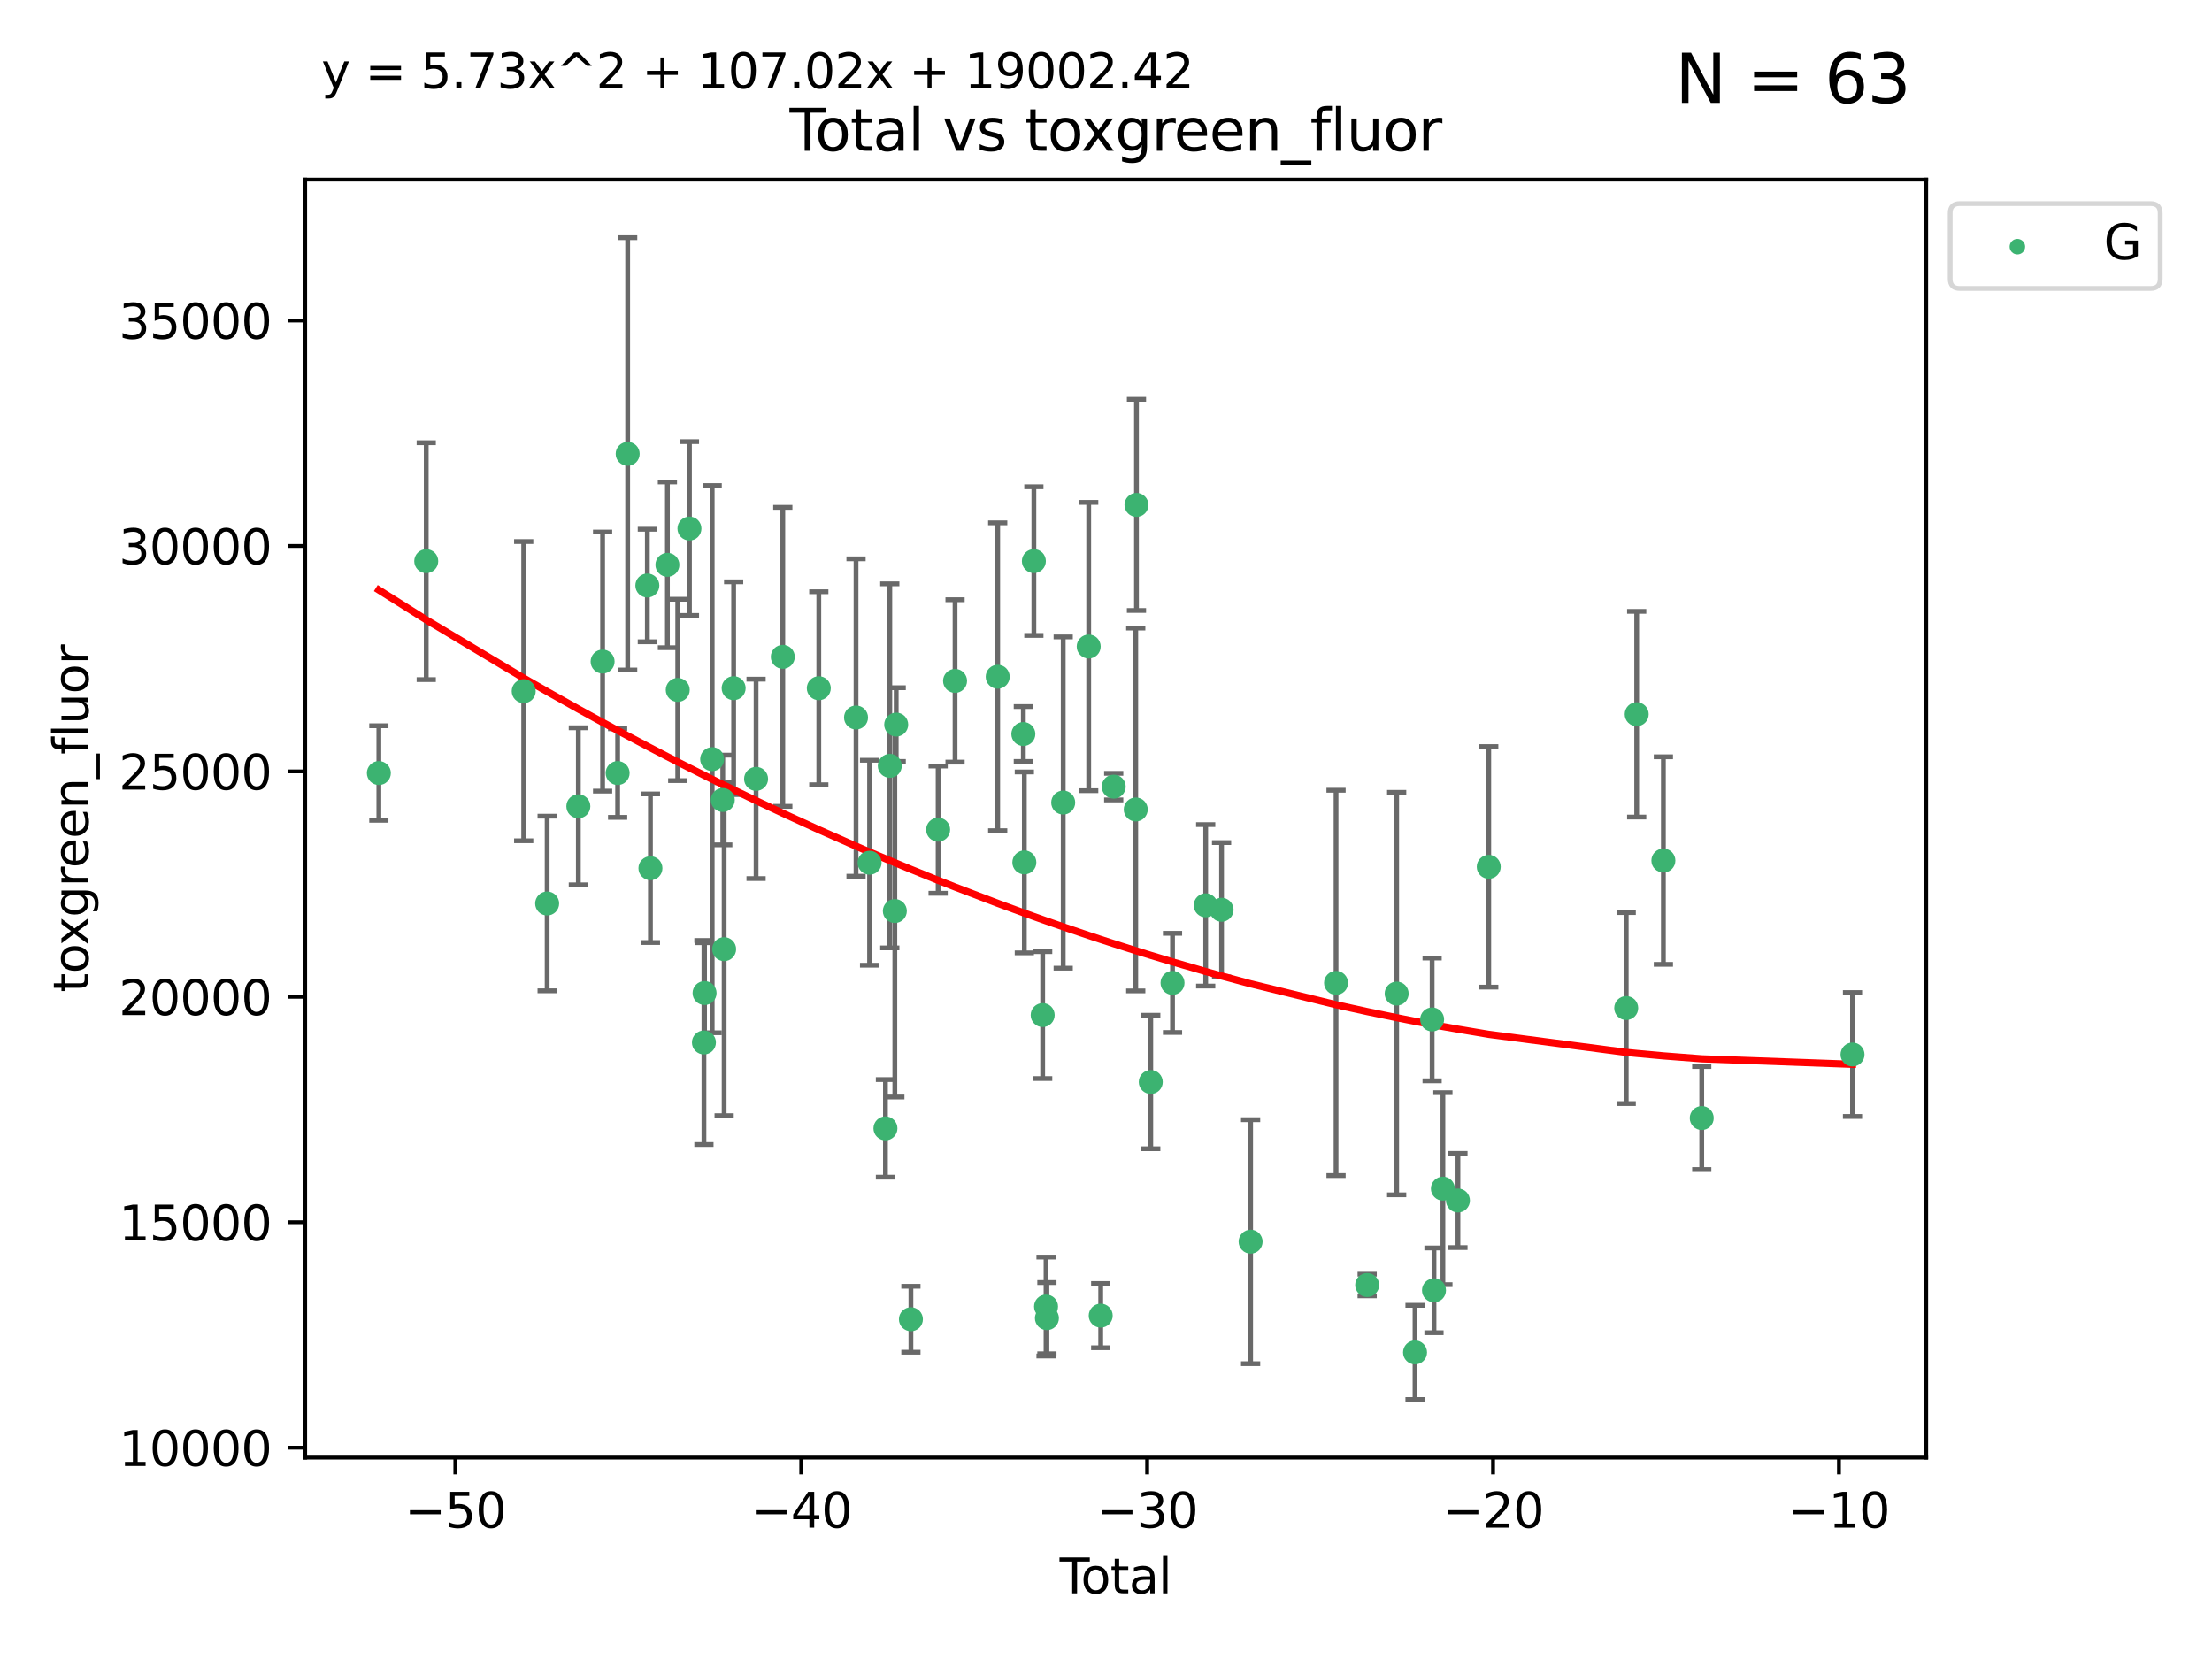 <?xml version="1.0" encoding="utf-8" standalone="no"?>
<!DOCTYPE svg PUBLIC "-//W3C//DTD SVG 1.1//EN"
  "http://www.w3.org/Graphics/SVG/1.1/DTD/svg11.dtd">
<svg xmlns:xlink="http://www.w3.org/1999/xlink" width="460.8pt" height="345.6pt" viewBox="0 0 460.8 345.6" xmlns="http://www.w3.org/2000/svg" version="1.1">
 <defs>
  <style type="text/css">*{stroke-linejoin: round; stroke-linecap: butt}</style>
 </defs>
 <g id="figure_1">
  <g id="patch_1">
   <path d="M 0 345.6 
L 460.8 345.6 
L 460.8 0 
L 0 0 
z
" style="fill: #ffffff"/>
  </g>
  <g id="axes_1">
   <g id="patch_2">
    <path d="M 63.571 303.64 
L 401.26 303.64 
L 401.26 37.411 
L 63.571 37.411 
z
" style="fill: #ffffff"/>
   </g>
   <g id="PathCollection_1">
    <defs>
     <path id="m36ecdb37b5" d="M 0 1.118 
C 0.297 1.118 0.581 1 0.791 0.791 
C 1 0.581 1.118 0.297 1.118 0 
C 1.118 -0.297 1 -0.581 0.791 -0.791 
C 0.581 -1 0.297 -1.118 0 -1.118 
C -0.297 -1.118 -0.581 -1 -0.791 -0.791 
C -1 -0.581 -1.118 -0.297 -1.118 0 
C -1.118 0.297 -1 0.581 -0.791 0.791 
C -0.581 1 -0.297 1.118 0 1.118 
z
" style="stroke: #3cb371"/>
    </defs>
    <g clip-path="url(#p05275acd54)">
     <use xlink:href="#m36ecdb37b5" x="78.921" y="161.039" style="fill: #3cb371; stroke: #3cb371"/>
     <use xlink:href="#m36ecdb37b5" x="88.792" y="116.899" style="fill: #3cb371; stroke: #3cb371"/>
     <use xlink:href="#m36ecdb37b5" x="109.096" y="143.982" style="fill: #3cb371; stroke: #3cb371"/>
     <use xlink:href="#m36ecdb37b5" x="113.98" y="188.213" style="fill: #3cb371; stroke: #3cb371"/>
     <use xlink:href="#m36ecdb37b5" x="120.479" y="167.968" style="fill: #3cb371; stroke: #3cb371"/>
     <use xlink:href="#m36ecdb37b5" x="125.533" y="137.816" style="fill: #3cb371; stroke: #3cb371"/>
     <use xlink:href="#m36ecdb37b5" x="128.664" y="161.041" style="fill: #3cb371; stroke: #3cb371"/>
     <use xlink:href="#m36ecdb37b5" x="130.755" y="94.542" style="fill: #3cb371; stroke: #3cb371"/>
     <use xlink:href="#m36ecdb37b5" x="134.852" y="121.972" style="fill: #3cb371; stroke: #3cb371"/>
     <use xlink:href="#m36ecdb37b5" x="135.497" y="180.864" style="fill: #3cb371; stroke: #3cb371"/>
     <use xlink:href="#m36ecdb37b5" x="139.033" y="117.664" style="fill: #3cb371; stroke: #3cb371"/>
     <use xlink:href="#m36ecdb37b5" x="141.185" y="143.724" style="fill: #3cb371; stroke: #3cb371"/>
     <use xlink:href="#m36ecdb37b5" x="143.623" y="110.105" style="fill: #3cb371; stroke: #3cb371"/>
     <use xlink:href="#m36ecdb37b5" x="146.642" y="217.164" style="fill: #3cb371; stroke: #3cb371"/>
     <use xlink:href="#m36ecdb37b5" x="146.775" y="206.869" style="fill: #3cb371; stroke: #3cb371"/>
     <use xlink:href="#m36ecdb37b5" x="148.358" y="158.144" style="fill: #3cb371; stroke: #3cb371"/>
     <use xlink:href="#m36ecdb37b5" x="150.568" y="166.652" style="fill: #3cb371; stroke: #3cb371"/>
     <use xlink:href="#m36ecdb37b5" x="150.85" y="197.724" style="fill: #3cb371; stroke: #3cb371"/>
     <use xlink:href="#m36ecdb37b5" x="152.831" y="143.36" style="fill: #3cb371; stroke: #3cb371"/>
     <use xlink:href="#m36ecdb37b5" x="157.504" y="162.255" style="fill: #3cb371; stroke: #3cb371"/>
     <use xlink:href="#m36ecdb37b5" x="163.072" y="136.833" style="fill: #3cb371; stroke: #3cb371"/>
     <use xlink:href="#m36ecdb37b5" x="170.572" y="143.369" style="fill: #3cb371; stroke: #3cb371"/>
     <use xlink:href="#m36ecdb37b5" x="178.327" y="149.472" style="fill: #3cb371; stroke: #3cb371"/>
     <use xlink:href="#m36ecdb37b5" x="181.15" y="179.722" style="fill: #3cb371; stroke: #3cb371"/>
     <use xlink:href="#m36ecdb37b5" x="184.453" y="235.06" style="fill: #3cb371; stroke: #3cb371"/>
     <use xlink:href="#m36ecdb37b5" x="185.362" y="159.539" style="fill: #3cb371; stroke: #3cb371"/>
     <use xlink:href="#m36ecdb37b5" x="186.412" y="189.78" style="fill: #3cb371; stroke: #3cb371"/>
     <use xlink:href="#m36ecdb37b5" x="186.695" y="150.945" style="fill: #3cb371; stroke: #3cb371"/>
     <use xlink:href="#m36ecdb37b5" x="189.76" y="274.823" style="fill: #3cb371; stroke: #3cb371"/>
     <use xlink:href="#m36ecdb37b5" x="195.43" y="172.835" style="fill: #3cb371; stroke: #3cb371"/>
     <use xlink:href="#m36ecdb37b5" x="198.955" y="141.845" style="fill: #3cb371; stroke: #3cb371"/>
     <use xlink:href="#m36ecdb37b5" x="207.84" y="140.981" style="fill: #3cb371; stroke: #3cb371"/>
     <use xlink:href="#m36ecdb37b5" x="213.179" y="152.91" style="fill: #3cb371; stroke: #3cb371"/>
     <use xlink:href="#m36ecdb37b5" x="213.387" y="179.653" style="fill: #3cb371; stroke: #3cb371"/>
     <use xlink:href="#m36ecdb37b5" x="215.374" y="116.889" style="fill: #3cb371; stroke: #3cb371"/>
     <use xlink:href="#m36ecdb37b5" x="217.208" y="211.457" style="fill: #3cb371; stroke: #3cb371"/>
     <use xlink:href="#m36ecdb37b5" x="217.909" y="272.174" style="fill: #3cb371; stroke: #3cb371"/>
     <use xlink:href="#m36ecdb37b5" x="218.09" y="274.596" style="fill: #3cb371; stroke: #3cb371"/>
     <use xlink:href="#m36ecdb37b5" x="221.485" y="167.187" style="fill: #3cb371; stroke: #3cb371"/>
     <use xlink:href="#m36ecdb37b5" x="226.798" y="134.684" style="fill: #3cb371; stroke: #3cb371"/>
     <use xlink:href="#m36ecdb37b5" x="229.297" y="274.072" style="fill: #3cb371; stroke: #3cb371"/>
     <use xlink:href="#m36ecdb37b5" x="232.007" y="163.87" style="fill: #3cb371; stroke: #3cb371"/>
     <use xlink:href="#m36ecdb37b5" x="236.597" y="168.626" style="fill: #3cb371; stroke: #3cb371"/>
     <use xlink:href="#m36ecdb37b5" x="236.748" y="105.18" style="fill: #3cb371; stroke: #3cb371"/>
     <use xlink:href="#m36ecdb37b5" x="239.724" y="225.4" style="fill: #3cb371; stroke: #3cb371"/>
     <use xlink:href="#m36ecdb37b5" x="244.258" y="204.751" style="fill: #3cb371; stroke: #3cb371"/>
     <use xlink:href="#m36ecdb37b5" x="251.167" y="188.597" style="fill: #3cb371; stroke: #3cb371"/>
     <use xlink:href="#m36ecdb37b5" x="254.476" y="189.52" style="fill: #3cb371; stroke: #3cb371"/>
     <use xlink:href="#m36ecdb37b5" x="260.526" y="258.664" style="fill: #3cb371; stroke: #3cb371"/>
     <use xlink:href="#m36ecdb37b5" x="278.321" y="204.756" style="fill: #3cb371; stroke: #3cb371"/>
     <use xlink:href="#m36ecdb37b5" x="284.806" y="267.696" style="fill: #3cb371; stroke: #3cb371"/>
     <use xlink:href="#m36ecdb37b5" x="290.95" y="206.981" style="fill: #3cb371; stroke: #3cb371"/>
     <use xlink:href="#m36ecdb37b5" x="294.777" y="281.73" style="fill: #3cb371; stroke: #3cb371"/>
     <use xlink:href="#m36ecdb37b5" x="298.336" y="212.367" style="fill: #3cb371; stroke: #3cb371"/>
     <use xlink:href="#m36ecdb37b5" x="298.726" y="268.801" style="fill: #3cb371; stroke: #3cb371"/>
     <use xlink:href="#m36ecdb37b5" x="300.582" y="247.614" style="fill: #3cb371; stroke: #3cb371"/>
     <use xlink:href="#m36ecdb37b5" x="303.715" y="250.087" style="fill: #3cb371; stroke: #3cb371"/>
     <use xlink:href="#m36ecdb37b5" x="310.132" y="180.576" style="fill: #3cb371; stroke: #3cb371"/>
     <use xlink:href="#m36ecdb37b5" x="338.77" y="209.993" style="fill: #3cb371; stroke: #3cb371"/>
     <use xlink:href="#m36ecdb37b5" x="340.952" y="148.784" style="fill: #3cb371; stroke: #3cb371"/>
     <use xlink:href="#m36ecdb37b5" x="346.513" y="179.271" style="fill: #3cb371; stroke: #3cb371"/>
     <use xlink:href="#m36ecdb37b5" x="354.504" y="232.906" style="fill: #3cb371; stroke: #3cb371"/>
     <use xlink:href="#m36ecdb37b5" x="385.911" y="219.674" style="fill: #3cb371; stroke: #3cb371"/>
    </g>
   </g>
   <g id="matplotlib.axis_1">
    <g id="xtick_1">
     <g id="line2d_1">
      <defs>
       <path id="m7602fdb967" d="M 0 0 
L 0 3.5 
" style="stroke: #000000; stroke-width: 0.8"/>
      </defs>
      <g>
       <use xlink:href="#m7602fdb967" x="94.856" y="303.64" style="stroke: #000000; stroke-width: 0.8"/>
      </g>
     </g>
     <g id="text_1">
      <!-- −50 -->
      <g transform="translate(84.304 318.238)scale(0.1 -0.1)">
       <defs>
        <path id="DejaVuSans-2212" d="M 678 2272 
L 4684 2272 
L 4684 1741 
L 678 1741 
L 678 2272 
z
" transform="scale(0.016)"/>
        <path id="DejaVuSans-35" d="M 691 4666 
L 3169 4666 
L 3169 4134 
L 1269 4134 
L 1269 2991 
Q 1406 3038 1543 3061 
Q 1681 3084 1819 3084 
Q 2600 3084 3056 2656 
Q 3513 2228 3513 1497 
Q 3513 744 3044 326 
Q 2575 -91 1722 -91 
Q 1428 -91 1123 -41 
Q 819 9 494 109 
L 494 744 
Q 775 591 1075 516 
Q 1375 441 1709 441 
Q 2250 441 2565 725 
Q 2881 1009 2881 1497 
Q 2881 1984 2565 2268 
Q 2250 2553 1709 2553 
Q 1456 2553 1204 2497 
Q 953 2441 691 2322 
L 691 4666 
z
" transform="scale(0.016)"/>
        <path id="DejaVuSans-30" d="M 2034 4250 
Q 1547 4250 1301 3770 
Q 1056 3291 1056 2328 
Q 1056 1369 1301 889 
Q 1547 409 2034 409 
Q 2525 409 2770 889 
Q 3016 1369 3016 2328 
Q 3016 3291 2770 3770 
Q 2525 4250 2034 4250 
z
M 2034 4750 
Q 2819 4750 3233 4129 
Q 3647 3509 3647 2328 
Q 3647 1150 3233 529 
Q 2819 -91 2034 -91 
Q 1250 -91 836 529 
Q 422 1150 422 2328 
Q 422 3509 836 4129 
Q 1250 4750 2034 4750 
z
" transform="scale(0.016)"/>
       </defs>
       <use xlink:href="#DejaVuSans-2212"/>
       <use xlink:href="#DejaVuSans-35" x="83.789"/>
       <use xlink:href="#DejaVuSans-30" x="147.412"/>
      </g>
     </g>
    </g>
    <g id="xtick_2">
     <g id="line2d_2">
      <g>
       <use xlink:href="#m7602fdb967" x="166.914" y="303.64" style="stroke: #000000; stroke-width: 0.8"/>
      </g>
     </g>
     <g id="text_2">
      <!-- −40 -->
      <g transform="translate(156.361 318.238)scale(0.1 -0.1)">
       <defs>
        <path id="DejaVuSans-34" d="M 2419 4116 
L 825 1625 
L 2419 1625 
L 2419 4116 
z
M 2253 4666 
L 3047 4666 
L 3047 1625 
L 3713 1625 
L 3713 1100 
L 3047 1100 
L 3047 0 
L 2419 0 
L 2419 1100 
L 313 1100 
L 313 1709 
L 2253 4666 
z
" transform="scale(0.016)"/>
       </defs>
       <use xlink:href="#DejaVuSans-2212"/>
       <use xlink:href="#DejaVuSans-34" x="83.789"/>
       <use xlink:href="#DejaVuSans-30" x="147.412"/>
      </g>
     </g>
    </g>
    <g id="xtick_3">
     <g id="line2d_3">
      <g>
       <use xlink:href="#m7602fdb967" x="238.971" y="303.64" style="stroke: #000000; stroke-width: 0.8"/>
      </g>
     </g>
     <g id="text_3">
      <!-- −30 -->
      <g transform="translate(228.419 318.238)scale(0.1 -0.1)">
       <defs>
        <path id="DejaVuSans-33" d="M 2597 2516 
Q 3050 2419 3304 2112 
Q 3559 1806 3559 1356 
Q 3559 666 3084 287 
Q 2609 -91 1734 -91 
Q 1441 -91 1130 -33 
Q 819 25 488 141 
L 488 750 
Q 750 597 1062 519 
Q 1375 441 1716 441 
Q 2309 441 2620 675 
Q 2931 909 2931 1356 
Q 2931 1769 2642 2001 
Q 2353 2234 1838 2234 
L 1294 2234 
L 1294 2753 
L 1863 2753 
Q 2328 2753 2575 2939 
Q 2822 3125 2822 3475 
Q 2822 3834 2567 4026 
Q 2313 4219 1838 4219 
Q 1578 4219 1281 4162 
Q 984 4106 628 3988 
L 628 4550 
Q 988 4650 1302 4700 
Q 1616 4750 1894 4750 
Q 2613 4750 3031 4423 
Q 3450 4097 3450 3541 
Q 3450 3153 3228 2886 
Q 3006 2619 2597 2516 
z
" transform="scale(0.016)"/>
       </defs>
       <use xlink:href="#DejaVuSans-2212"/>
       <use xlink:href="#DejaVuSans-33" x="83.789"/>
       <use xlink:href="#DejaVuSans-30" x="147.412"/>
      </g>
     </g>
    </g>
    <g id="xtick_4">
     <g id="line2d_4">
      <g>
       <use xlink:href="#m7602fdb967" x="311.029" y="303.64" style="stroke: #000000; stroke-width: 0.8"/>
      </g>
     </g>
     <g id="text_4">
      <!-- −20 -->
      <g transform="translate(300.476 318.238)scale(0.1 -0.1)">
       <defs>
        <path id="DejaVuSans-32" d="M 1228 531 
L 3431 531 
L 3431 0 
L 469 0 
L 469 531 
Q 828 903 1448 1529 
Q 2069 2156 2228 2338 
Q 2531 2678 2651 2914 
Q 2772 3150 2772 3378 
Q 2772 3750 2511 3984 
Q 2250 4219 1831 4219 
Q 1534 4219 1204 4116 
Q 875 4013 500 3803 
L 500 4441 
Q 881 4594 1212 4672 
Q 1544 4750 1819 4750 
Q 2544 4750 2975 4387 
Q 3406 4025 3406 3419 
Q 3406 3131 3298 2873 
Q 3191 2616 2906 2266 
Q 2828 2175 2409 1742 
Q 1991 1309 1228 531 
z
" transform="scale(0.016)"/>
       </defs>
       <use xlink:href="#DejaVuSans-2212"/>
       <use xlink:href="#DejaVuSans-32" x="83.789"/>
       <use xlink:href="#DejaVuSans-30" x="147.412"/>
      </g>
     </g>
    </g>
    <g id="xtick_5">
     <g id="line2d_5">
      <g>
       <use xlink:href="#m7602fdb967" x="383.086" y="303.64" style="stroke: #000000; stroke-width: 0.8"/>
      </g>
     </g>
     <g id="text_5">
      <!-- −10 -->
      <g transform="translate(372.534 318.238)scale(0.1 -0.1)">
       <defs>
        <path id="DejaVuSans-31" d="M 794 531 
L 1825 531 
L 1825 4091 
L 703 3866 
L 703 4441 
L 1819 4666 
L 2450 4666 
L 2450 531 
L 3481 531 
L 3481 0 
L 794 0 
L 794 531 
z
" transform="scale(0.016)"/>
       </defs>
       <use xlink:href="#DejaVuSans-2212"/>
       <use xlink:href="#DejaVuSans-31" x="83.789"/>
       <use xlink:href="#DejaVuSans-30" x="147.412"/>
      </g>
     </g>
    </g>
    <g id="text_6">
     <!-- Total -->
     <g transform="translate(220.739 331.917)scale(0.1 -0.1)">
      <defs>
       <path id="DejaVuSans-54" d="M -19 4666 
L 3928 4666 
L 3928 4134 
L 2272 4134 
L 2272 0 
L 1638 0 
L 1638 4134 
L -19 4134 
L -19 4666 
z
" transform="scale(0.016)"/>
       <path id="DejaVuSans-6f" d="M 1959 3097 
Q 1497 3097 1228 2736 
Q 959 2375 959 1747 
Q 959 1119 1226 758 
Q 1494 397 1959 397 
Q 2419 397 2687 759 
Q 2956 1122 2956 1747 
Q 2956 2369 2687 2733 
Q 2419 3097 1959 3097 
z
M 1959 3584 
Q 2709 3584 3137 3096 
Q 3566 2609 3566 1747 
Q 3566 888 3137 398 
Q 2709 -91 1959 -91 
Q 1206 -91 779 398 
Q 353 888 353 1747 
Q 353 2609 779 3096 
Q 1206 3584 1959 3584 
z
" transform="scale(0.016)"/>
       <path id="DejaVuSans-74" d="M 1172 4494 
L 1172 3500 
L 2356 3500 
L 2356 3053 
L 1172 3053 
L 1172 1153 
Q 1172 725 1289 603 
Q 1406 481 1766 481 
L 2356 481 
L 2356 0 
L 1766 0 
Q 1100 0 847 248 
Q 594 497 594 1153 
L 594 3053 
L 172 3053 
L 172 3500 
L 594 3500 
L 594 4494 
L 1172 4494 
z
" transform="scale(0.016)"/>
       <path id="DejaVuSans-61" d="M 2194 1759 
Q 1497 1759 1228 1600 
Q 959 1441 959 1056 
Q 959 750 1161 570 
Q 1363 391 1709 391 
Q 2188 391 2477 730 
Q 2766 1069 2766 1631 
L 2766 1759 
L 2194 1759 
z
M 3341 1997 
L 3341 0 
L 2766 0 
L 2766 531 
Q 2569 213 2275 61 
Q 1981 -91 1556 -91 
Q 1019 -91 701 211 
Q 384 513 384 1019 
Q 384 1609 779 1909 
Q 1175 2209 1959 2209 
L 2766 2209 
L 2766 2266 
Q 2766 2663 2505 2880 
Q 2244 3097 1772 3097 
Q 1472 3097 1187 3025 
Q 903 2953 641 2809 
L 641 3341 
Q 956 3463 1253 3523 
Q 1550 3584 1831 3584 
Q 2591 3584 2966 3190 
Q 3341 2797 3341 1997 
z
" transform="scale(0.016)"/>
       <path id="DejaVuSans-6c" d="M 603 4863 
L 1178 4863 
L 1178 0 
L 603 0 
L 603 4863 
z
" transform="scale(0.016)"/>
      </defs>
      <use xlink:href="#DejaVuSans-54"/>
      <use xlink:href="#DejaVuSans-6f" x="44.084"/>
      <use xlink:href="#DejaVuSans-74" x="105.266"/>
      <use xlink:href="#DejaVuSans-61" x="144.475"/>
      <use xlink:href="#DejaVuSans-6c" x="205.754"/>
     </g>
    </g>
   </g>
   <g id="matplotlib.axis_2">
    <g id="ytick_1">
     <g id="line2d_6">
      <defs>
       <path id="m10d3dc89ac" d="M 0 0 
L -3.5 0 
" style="stroke: #000000; stroke-width: 0.8"/>
      </defs>
      <g>
       <use xlink:href="#m10d3dc89ac" x="63.571" y="301.578" style="stroke: #000000; stroke-width: 0.8"/>
      </g>
     </g>
     <g id="text_7">
      <!-- 10000 -->
      <g transform="translate(24.759 305.377)scale(0.1 -0.1)">
       <use xlink:href="#DejaVuSans-31"/>
       <use xlink:href="#DejaVuSans-30" x="63.623"/>
       <use xlink:href="#DejaVuSans-30" x="127.246"/>
       <use xlink:href="#DejaVuSans-30" x="190.869"/>
       <use xlink:href="#DejaVuSans-30" x="254.492"/>
      </g>
     </g>
    </g>
    <g id="ytick_2">
     <g id="line2d_7">
      <g>
       <use xlink:href="#m10d3dc89ac" x="63.571" y="254.616" style="stroke: #000000; stroke-width: 0.8"/>
      </g>
     </g>
     <g id="text_8">
      <!-- 15000 -->
      <g transform="translate(24.759 258.415)scale(0.1 -0.1)">
       <use xlink:href="#DejaVuSans-31"/>
       <use xlink:href="#DejaVuSans-35" x="63.623"/>
       <use xlink:href="#DejaVuSans-30" x="127.246"/>
       <use xlink:href="#DejaVuSans-30" x="190.869"/>
       <use xlink:href="#DejaVuSans-30" x="254.492"/>
      </g>
     </g>
    </g>
    <g id="ytick_3">
     <g id="line2d_8">
      <g>
       <use xlink:href="#m10d3dc89ac" x="63.571" y="207.654" style="stroke: #000000; stroke-width: 0.8"/>
      </g>
     </g>
     <g id="text_9">
      <!-- 20000 -->
      <g transform="translate(24.759 211.453)scale(0.1 -0.1)">
       <use xlink:href="#DejaVuSans-32"/>
       <use xlink:href="#DejaVuSans-30" x="63.623"/>
       <use xlink:href="#DejaVuSans-30" x="127.246"/>
       <use xlink:href="#DejaVuSans-30" x="190.869"/>
       <use xlink:href="#DejaVuSans-30" x="254.492"/>
      </g>
     </g>
    </g>
    <g id="ytick_4">
     <g id="line2d_9">
      <g>
       <use xlink:href="#m10d3dc89ac" x="63.571" y="160.692" style="stroke: #000000; stroke-width: 0.8"/>
      </g>
     </g>
     <g id="text_10">
      <!-- 25000 -->
      <g transform="translate(24.759 164.491)scale(0.1 -0.1)">
       <use xlink:href="#DejaVuSans-32"/>
       <use xlink:href="#DejaVuSans-35" x="63.623"/>
       <use xlink:href="#DejaVuSans-30" x="127.246"/>
       <use xlink:href="#DejaVuSans-30" x="190.869"/>
       <use xlink:href="#DejaVuSans-30" x="254.492"/>
      </g>
     </g>
    </g>
    <g id="ytick_5">
     <g id="line2d_10">
      <g>
       <use xlink:href="#m10d3dc89ac" x="63.571" y="113.729" style="stroke: #000000; stroke-width: 0.8"/>
      </g>
     </g>
     <g id="text_11">
      <!-- 30000 -->
      <g transform="translate(24.759 117.529)scale(0.1 -0.1)">
       <use xlink:href="#DejaVuSans-33"/>
       <use xlink:href="#DejaVuSans-30" x="63.623"/>
       <use xlink:href="#DejaVuSans-30" x="127.246"/>
       <use xlink:href="#DejaVuSans-30" x="190.869"/>
       <use xlink:href="#DejaVuSans-30" x="254.492"/>
      </g>
     </g>
    </g>
    <g id="ytick_6">
     <g id="line2d_11">
      <g>
       <use xlink:href="#m10d3dc89ac" x="63.571" y="66.767" style="stroke: #000000; stroke-width: 0.8"/>
      </g>
     </g>
     <g id="text_12">
      <!-- 35000 -->
      <g transform="translate(24.759 70.567)scale(0.1 -0.1)">
       <use xlink:href="#DejaVuSans-33"/>
       <use xlink:href="#DejaVuSans-35" x="63.623"/>
       <use xlink:href="#DejaVuSans-30" x="127.246"/>
       <use xlink:href="#DejaVuSans-30" x="190.869"/>
       <use xlink:href="#DejaVuSans-30" x="254.492"/>
      </g>
     </g>
    </g>
    <g id="text_13">
     <!-- toxgreen_fluor -->
     <g transform="translate(18.401 206.72)rotate(-90)scale(0.1 -0.1)">
      <defs>
       <path id="DejaVuSans-78" d="M 3513 3500 
L 2247 1797 
L 3578 0 
L 2900 0 
L 1881 1375 
L 863 0 
L 184 0 
L 1544 1831 
L 300 3500 
L 978 3500 
L 1906 2253 
L 2834 3500 
L 3513 3500 
z
" transform="scale(0.016)"/>
       <path id="DejaVuSans-67" d="M 2906 1791 
Q 2906 2416 2648 2759 
Q 2391 3103 1925 3103 
Q 1463 3103 1205 2759 
Q 947 2416 947 1791 
Q 947 1169 1205 825 
Q 1463 481 1925 481 
Q 2391 481 2648 825 
Q 2906 1169 2906 1791 
z
M 3481 434 
Q 3481 -459 3084 -895 
Q 2688 -1331 1869 -1331 
Q 1566 -1331 1297 -1286 
Q 1028 -1241 775 -1147 
L 775 -588 
Q 1028 -725 1275 -790 
Q 1522 -856 1778 -856 
Q 2344 -856 2625 -561 
Q 2906 -266 2906 331 
L 2906 616 
Q 2728 306 2450 153 
Q 2172 0 1784 0 
Q 1141 0 747 490 
Q 353 981 353 1791 
Q 353 2603 747 3093 
Q 1141 3584 1784 3584 
Q 2172 3584 2450 3431 
Q 2728 3278 2906 2969 
L 2906 3500 
L 3481 3500 
L 3481 434 
z
" transform="scale(0.016)"/>
       <path id="DejaVuSans-72" d="M 2631 2963 
Q 2534 3019 2420 3045 
Q 2306 3072 2169 3072 
Q 1681 3072 1420 2755 
Q 1159 2438 1159 1844 
L 1159 0 
L 581 0 
L 581 3500 
L 1159 3500 
L 1159 2956 
Q 1341 3275 1631 3429 
Q 1922 3584 2338 3584 
Q 2397 3584 2469 3576 
Q 2541 3569 2628 3553 
L 2631 2963 
z
" transform="scale(0.016)"/>
       <path id="DejaVuSans-65" d="M 3597 1894 
L 3597 1613 
L 953 1613 
Q 991 1019 1311 708 
Q 1631 397 2203 397 
Q 2534 397 2845 478 
Q 3156 559 3463 722 
L 3463 178 
Q 3153 47 2828 -22 
Q 2503 -91 2169 -91 
Q 1331 -91 842 396 
Q 353 884 353 1716 
Q 353 2575 817 3079 
Q 1281 3584 2069 3584 
Q 2775 3584 3186 3129 
Q 3597 2675 3597 1894 
z
M 3022 2063 
Q 3016 2534 2758 2815 
Q 2500 3097 2075 3097 
Q 1594 3097 1305 2825 
Q 1016 2553 972 2059 
L 3022 2063 
z
" transform="scale(0.016)"/>
       <path id="DejaVuSans-6e" d="M 3513 2113 
L 3513 0 
L 2938 0 
L 2938 2094 
Q 2938 2591 2744 2837 
Q 2550 3084 2163 3084 
Q 1697 3084 1428 2787 
Q 1159 2491 1159 1978 
L 1159 0 
L 581 0 
L 581 3500 
L 1159 3500 
L 1159 2956 
Q 1366 3272 1645 3428 
Q 1925 3584 2291 3584 
Q 2894 3584 3203 3211 
Q 3513 2838 3513 2113 
z
" transform="scale(0.016)"/>
       <path id="DejaVuSans-5f" d="M 3263 -1063 
L 3263 -1509 
L -63 -1509 
L -63 -1063 
L 3263 -1063 
z
" transform="scale(0.016)"/>
       <path id="DejaVuSans-66" d="M 2375 4863 
L 2375 4384 
L 1825 4384 
Q 1516 4384 1395 4259 
Q 1275 4134 1275 3809 
L 1275 3500 
L 2222 3500 
L 2222 3053 
L 1275 3053 
L 1275 0 
L 697 0 
L 697 3053 
L 147 3053 
L 147 3500 
L 697 3500 
L 697 3744 
Q 697 4328 969 4595 
Q 1241 4863 1831 4863 
L 2375 4863 
z
" transform="scale(0.016)"/>
       <path id="DejaVuSans-75" d="M 544 1381 
L 544 3500 
L 1119 3500 
L 1119 1403 
Q 1119 906 1312 657 
Q 1506 409 1894 409 
Q 2359 409 2629 706 
Q 2900 1003 2900 1516 
L 2900 3500 
L 3475 3500 
L 3475 0 
L 2900 0 
L 2900 538 
Q 2691 219 2414 64 
Q 2138 -91 1772 -91 
Q 1169 -91 856 284 
Q 544 659 544 1381 
z
M 1991 3584 
L 1991 3584 
z
" transform="scale(0.016)"/>
      </defs>
      <use xlink:href="#DejaVuSans-74"/>
      <use xlink:href="#DejaVuSans-6f" x="39.209"/>
      <use xlink:href="#DejaVuSans-78" x="97.266"/>
      <use xlink:href="#DejaVuSans-67" x="156.445"/>
      <use xlink:href="#DejaVuSans-72" x="219.922"/>
      <use xlink:href="#DejaVuSans-65" x="258.785"/>
      <use xlink:href="#DejaVuSans-65" x="320.309"/>
      <use xlink:href="#DejaVuSans-6e" x="381.832"/>
      <use xlink:href="#DejaVuSans-5f" x="445.211"/>
      <use xlink:href="#DejaVuSans-66" x="495.211"/>
      <use xlink:href="#DejaVuSans-6c" x="530.416"/>
      <use xlink:href="#DejaVuSans-75" x="558.199"/>
      <use xlink:href="#DejaVuSans-6f" x="621.578"/>
      <use xlink:href="#DejaVuSans-72" x="682.76"/>
     </g>
    </g>
   </g>
   <g id="LineCollection_1">
    <path d="M 78.921 170.885 
L 78.921 151.192 
" clip-path="url(#p05275acd54)" style="fill: none; stroke: #696969"/>
    <path d="M 88.792 141.575 
L 88.792 92.223 
" clip-path="url(#p05275acd54)" style="fill: none; stroke: #696969"/>
    <path d="M 109.096 175.149 
L 109.096 112.815 
" clip-path="url(#p05275acd54)" style="fill: none; stroke: #696969"/>
    <path d="M 113.98 206.402 
L 113.98 170.023 
" clip-path="url(#p05275acd54)" style="fill: none; stroke: #696969"/>
    <path d="M 120.479 184.328 
L 120.479 151.608 
" clip-path="url(#p05275acd54)" style="fill: none; stroke: #696969"/>
    <path d="M 125.533 164.801 
L 125.533 110.832 
" clip-path="url(#p05275acd54)" style="fill: none; stroke: #696969"/>
    <path d="M 128.664 170.274 
L 128.664 151.808 
" clip-path="url(#p05275acd54)" style="fill: none; stroke: #696969"/>
    <path d="M 130.755 139.571 
L 130.755 49.513 
" clip-path="url(#p05275acd54)" style="fill: none; stroke: #696969"/>
    <path d="M 134.852 133.695 
L 134.852 110.249 
" clip-path="url(#p05275acd54)" style="fill: none; stroke: #696969"/>
    <path d="M 135.497 196.341 
L 135.497 165.387 
" clip-path="url(#p05275acd54)" style="fill: none; stroke: #696969"/>
    <path d="M 139.033 134.93 
L 139.033 100.399 
" clip-path="url(#p05275acd54)" style="fill: none; stroke: #696969"/>
    <path d="M 141.185 162.616 
L 141.185 124.833 
" clip-path="url(#p05275acd54)" style="fill: none; stroke: #696969"/>
    <path d="M 143.623 128.214 
L 143.623 91.996 
" clip-path="url(#p05275acd54)" style="fill: none; stroke: #696969"/>
    <path d="M 146.642 238.415 
L 146.642 195.914 
" clip-path="url(#p05275acd54)" style="fill: none; stroke: #696969"/>
    <path d="M 146.775 217.365 
L 146.775 196.373 
" clip-path="url(#p05275acd54)" style="fill: none; stroke: #696969"/>
    <path d="M 148.358 215.141 
L 148.358 101.147 
" clip-path="url(#p05275acd54)" style="fill: none; stroke: #696969"/>
    <path d="M 150.568 175.996 
L 150.568 157.309 
" clip-path="url(#p05275acd54)" style="fill: none; stroke: #696969"/>
    <path d="M 150.85 232.41 
L 150.85 163.038 
" clip-path="url(#p05275acd54)" style="fill: none; stroke: #696969"/>
    <path d="M 152.831 165.519 
L 152.831 121.2 
" clip-path="url(#p05275acd54)" style="fill: none; stroke: #696969"/>
    <path d="M 157.504 183.026 
L 157.504 141.483 
" clip-path="url(#p05275acd54)" style="fill: none; stroke: #696969"/>
    <path d="M 163.072 167.979 
L 163.072 105.687 
" clip-path="url(#p05275acd54)" style="fill: none; stroke: #696969"/>
    <path d="M 170.572 163.475 
L 170.572 123.263 
" clip-path="url(#p05275acd54)" style="fill: none; stroke: #696969"/>
    <path d="M 178.327 182.531 
L 178.327 116.413 
" clip-path="url(#p05275acd54)" style="fill: none; stroke: #696969"/>
    <path d="M 181.15 201.075 
L 181.15 158.37 
" clip-path="url(#p05275acd54)" style="fill: none; stroke: #696969"/>
    <path d="M 184.453 245.225 
L 184.453 224.894 
" clip-path="url(#p05275acd54)" style="fill: none; stroke: #696969"/>
    <path d="M 185.362 197.459 
L 185.362 121.619 
" clip-path="url(#p05275acd54)" style="fill: none; stroke: #696969"/>
    <path d="M 186.412 228.527 
L 186.412 151.033 
" clip-path="url(#p05275acd54)" style="fill: none; stroke: #696969"/>
    <path d="M 186.695 158.623 
L 186.695 143.267 
" clip-path="url(#p05275acd54)" style="fill: none; stroke: #696969"/>
    <path d="M 189.76 281.687 
L 189.76 267.959 
" clip-path="url(#p05275acd54)" style="fill: none; stroke: #696969"/>
    <path d="M 195.43 186.089 
L 195.43 159.581 
" clip-path="url(#p05275acd54)" style="fill: none; stroke: #696969"/>
    <path d="M 198.955 158.76 
L 198.955 124.93 
" clip-path="url(#p05275acd54)" style="fill: none; stroke: #696969"/>
    <path d="M 207.84 173.044 
L 207.84 108.918 
" clip-path="url(#p05275acd54)" style="fill: none; stroke: #696969"/>
    <path d="M 213.179 158.625 
L 213.179 147.195 
" clip-path="url(#p05275acd54)" style="fill: none; stroke: #696969"/>
    <path d="M 213.387 198.492 
L 213.387 160.814 
" clip-path="url(#p05275acd54)" style="fill: none; stroke: #696969"/>
    <path d="M 215.374 132.376 
L 215.374 101.402 
" clip-path="url(#p05275acd54)" style="fill: none; stroke: #696969"/>
    <path d="M 217.208 224.679 
L 217.208 198.235 
" clip-path="url(#p05275acd54)" style="fill: none; stroke: #696969"/>
    <path d="M 217.909 282.475 
L 217.909 261.873 
" clip-path="url(#p05275acd54)" style="fill: none; stroke: #696969"/>
    <path d="M 218.09 282.014 
L 218.09 267.178 
" clip-path="url(#p05275acd54)" style="fill: none; stroke: #696969"/>
    <path d="M 221.485 201.691 
L 221.485 132.683 
" clip-path="url(#p05275acd54)" style="fill: none; stroke: #696969"/>
    <path d="M 226.798 164.712 
L 226.798 104.655 
" clip-path="url(#p05275acd54)" style="fill: none; stroke: #696969"/>
    <path d="M 229.297 280.762 
L 229.297 267.382 
" clip-path="url(#p05275acd54)" style="fill: none; stroke: #696969"/>
    <path d="M 232.007 166.637 
L 232.007 161.103 
" clip-path="url(#p05275acd54)" style="fill: none; stroke: #696969"/>
    <path d="M 236.597 206.42 
L 236.597 130.833 
" clip-path="url(#p05275acd54)" style="fill: none; stroke: #696969"/>
    <path d="M 236.748 127.172 
L 236.748 83.187 
" clip-path="url(#p05275acd54)" style="fill: none; stroke: #696969"/>
    <path d="M 239.724 239.301 
L 239.724 211.499 
" clip-path="url(#p05275acd54)" style="fill: none; stroke: #696969"/>
    <path d="M 244.258 215.081 
L 244.258 194.421 
" clip-path="url(#p05275acd54)" style="fill: none; stroke: #696969"/>
    <path d="M 251.167 205.411 
L 251.167 171.782 
" clip-path="url(#p05275acd54)" style="fill: none; stroke: #696969"/>
    <path d="M 254.476 203.512 
L 254.476 175.527 
" clip-path="url(#p05275acd54)" style="fill: none; stroke: #696969"/>
    <path d="M 260.526 284.078 
L 260.526 233.25 
" clip-path="url(#p05275acd54)" style="fill: none; stroke: #696969"/>
    <path d="M 278.321 244.888 
L 278.321 164.624 
" clip-path="url(#p05275acd54)" style="fill: none; stroke: #696969"/>
    <path d="M 284.806 269.949 
L 284.806 265.442 
" clip-path="url(#p05275acd54)" style="fill: none; stroke: #696969"/>
    <path d="M 290.95 248.897 
L 290.95 165.065 
" clip-path="url(#p05275acd54)" style="fill: none; stroke: #696969"/>
    <path d="M 294.777 291.539 
L 294.777 271.921 
" clip-path="url(#p05275acd54)" style="fill: none; stroke: #696969"/>
    <path d="M 298.336 225.155 
L 298.336 199.579 
" clip-path="url(#p05275acd54)" style="fill: none; stroke: #696969"/>
    <path d="M 298.726 277.626 
L 298.726 259.976 
" clip-path="url(#p05275acd54)" style="fill: none; stroke: #696969"/>
    <path d="M 300.582 267.612 
L 300.582 227.616 
" clip-path="url(#p05275acd54)" style="fill: none; stroke: #696969"/>
    <path d="M 303.715 259.894 
L 303.715 240.28 
" clip-path="url(#p05275acd54)" style="fill: none; stroke: #696969"/>
    <path d="M 310.132 205.632 
L 310.132 155.521 
" clip-path="url(#p05275acd54)" style="fill: none; stroke: #696969"/>
    <path d="M 338.77 229.887 
L 338.77 190.098 
" clip-path="url(#p05275acd54)" style="fill: none; stroke: #696969"/>
    <path d="M 340.952 170.205 
L 340.952 127.362 
" clip-path="url(#p05275acd54)" style="fill: none; stroke: #696969"/>
    <path d="M 346.513 200.889 
L 346.513 157.654 
" clip-path="url(#p05275acd54)" style="fill: none; stroke: #696969"/>
    <path d="M 354.504 243.636 
L 354.504 222.176 
" clip-path="url(#p05275acd54)" style="fill: none; stroke: #696969"/>
    <path d="M 385.911 232.575 
L 385.911 206.772 
" clip-path="url(#p05275acd54)" style="fill: none; stroke: #696969"/>
   </g>
   <g id="line2d_12">
    <defs>
     <path id="m3ed87c75f3" d="M 2 0 
L -2 -0 
" style="stroke: #696969"/>
    </defs>
    <g clip-path="url(#p05275acd54)">
     <use xlink:href="#m3ed87c75f3" x="78.921" y="170.885" style="fill: #696969; stroke: #696969"/>
     <use xlink:href="#m3ed87c75f3" x="88.792" y="141.575" style="fill: #696969; stroke: #696969"/>
     <use xlink:href="#m3ed87c75f3" x="109.096" y="175.149" style="fill: #696969; stroke: #696969"/>
     <use xlink:href="#m3ed87c75f3" x="113.98" y="206.402" style="fill: #696969; stroke: #696969"/>
     <use xlink:href="#m3ed87c75f3" x="120.479" y="184.328" style="fill: #696969; stroke: #696969"/>
     <use xlink:href="#m3ed87c75f3" x="125.533" y="164.801" style="fill: #696969; stroke: #696969"/>
     <use xlink:href="#m3ed87c75f3" x="128.664" y="170.274" style="fill: #696969; stroke: #696969"/>
     <use xlink:href="#m3ed87c75f3" x="130.755" y="139.571" style="fill: #696969; stroke: #696969"/>
     <use xlink:href="#m3ed87c75f3" x="134.852" y="133.695" style="fill: #696969; stroke: #696969"/>
     <use xlink:href="#m3ed87c75f3" x="135.497" y="196.341" style="fill: #696969; stroke: #696969"/>
     <use xlink:href="#m3ed87c75f3" x="139.033" y="134.93" style="fill: #696969; stroke: #696969"/>
     <use xlink:href="#m3ed87c75f3" x="141.185" y="162.616" style="fill: #696969; stroke: #696969"/>
     <use xlink:href="#m3ed87c75f3" x="143.623" y="128.214" style="fill: #696969; stroke: #696969"/>
     <use xlink:href="#m3ed87c75f3" x="146.642" y="238.415" style="fill: #696969; stroke: #696969"/>
     <use xlink:href="#m3ed87c75f3" x="146.775" y="217.365" style="fill: #696969; stroke: #696969"/>
     <use xlink:href="#m3ed87c75f3" x="148.358" y="215.141" style="fill: #696969; stroke: #696969"/>
     <use xlink:href="#m3ed87c75f3" x="150.568" y="175.996" style="fill: #696969; stroke: #696969"/>
     <use xlink:href="#m3ed87c75f3" x="150.85" y="232.41" style="fill: #696969; stroke: #696969"/>
     <use xlink:href="#m3ed87c75f3" x="152.831" y="165.519" style="fill: #696969; stroke: #696969"/>
     <use xlink:href="#m3ed87c75f3" x="157.504" y="183.026" style="fill: #696969; stroke: #696969"/>
     <use xlink:href="#m3ed87c75f3" x="163.072" y="167.979" style="fill: #696969; stroke: #696969"/>
     <use xlink:href="#m3ed87c75f3" x="170.572" y="163.475" style="fill: #696969; stroke: #696969"/>
     <use xlink:href="#m3ed87c75f3" x="178.327" y="182.531" style="fill: #696969; stroke: #696969"/>
     <use xlink:href="#m3ed87c75f3" x="181.15" y="201.075" style="fill: #696969; stroke: #696969"/>
     <use xlink:href="#m3ed87c75f3" x="184.453" y="245.225" style="fill: #696969; stroke: #696969"/>
     <use xlink:href="#m3ed87c75f3" x="185.362" y="197.459" style="fill: #696969; stroke: #696969"/>
     <use xlink:href="#m3ed87c75f3" x="186.412" y="228.527" style="fill: #696969; stroke: #696969"/>
     <use xlink:href="#m3ed87c75f3" x="186.695" y="158.623" style="fill: #696969; stroke: #696969"/>
     <use xlink:href="#m3ed87c75f3" x="189.76" y="281.687" style="fill: #696969; stroke: #696969"/>
     <use xlink:href="#m3ed87c75f3" x="195.43" y="186.089" style="fill: #696969; stroke: #696969"/>
     <use xlink:href="#m3ed87c75f3" x="198.955" y="158.76" style="fill: #696969; stroke: #696969"/>
     <use xlink:href="#m3ed87c75f3" x="207.84" y="173.044" style="fill: #696969; stroke: #696969"/>
     <use xlink:href="#m3ed87c75f3" x="213.179" y="158.625" style="fill: #696969; stroke: #696969"/>
     <use xlink:href="#m3ed87c75f3" x="213.387" y="198.492" style="fill: #696969; stroke: #696969"/>
     <use xlink:href="#m3ed87c75f3" x="215.374" y="132.376" style="fill: #696969; stroke: #696969"/>
     <use xlink:href="#m3ed87c75f3" x="217.208" y="224.679" style="fill: #696969; stroke: #696969"/>
     <use xlink:href="#m3ed87c75f3" x="217.909" y="282.475" style="fill: #696969; stroke: #696969"/>
     <use xlink:href="#m3ed87c75f3" x="218.09" y="282.014" style="fill: #696969; stroke: #696969"/>
     <use xlink:href="#m3ed87c75f3" x="221.485" y="201.691" style="fill: #696969; stroke: #696969"/>
     <use xlink:href="#m3ed87c75f3" x="226.798" y="164.712" style="fill: #696969; stroke: #696969"/>
     <use xlink:href="#m3ed87c75f3" x="229.297" y="280.762" style="fill: #696969; stroke: #696969"/>
     <use xlink:href="#m3ed87c75f3" x="232.007" y="166.637" style="fill: #696969; stroke: #696969"/>
     <use xlink:href="#m3ed87c75f3" x="236.597" y="206.42" style="fill: #696969; stroke: #696969"/>
     <use xlink:href="#m3ed87c75f3" x="236.748" y="127.172" style="fill: #696969; stroke: #696969"/>
     <use xlink:href="#m3ed87c75f3" x="239.724" y="239.301" style="fill: #696969; stroke: #696969"/>
     <use xlink:href="#m3ed87c75f3" x="244.258" y="215.081" style="fill: #696969; stroke: #696969"/>
     <use xlink:href="#m3ed87c75f3" x="251.167" y="205.411" style="fill: #696969; stroke: #696969"/>
     <use xlink:href="#m3ed87c75f3" x="254.476" y="203.512" style="fill: #696969; stroke: #696969"/>
     <use xlink:href="#m3ed87c75f3" x="260.526" y="284.078" style="fill: #696969; stroke: #696969"/>
     <use xlink:href="#m3ed87c75f3" x="278.321" y="244.888" style="fill: #696969; stroke: #696969"/>
     <use xlink:href="#m3ed87c75f3" x="284.806" y="269.949" style="fill: #696969; stroke: #696969"/>
     <use xlink:href="#m3ed87c75f3" x="290.95" y="248.897" style="fill: #696969; stroke: #696969"/>
     <use xlink:href="#m3ed87c75f3" x="294.777" y="291.539" style="fill: #696969; stroke: #696969"/>
     <use xlink:href="#m3ed87c75f3" x="298.336" y="225.155" style="fill: #696969; stroke: #696969"/>
     <use xlink:href="#m3ed87c75f3" x="298.726" y="277.626" style="fill: #696969; stroke: #696969"/>
     <use xlink:href="#m3ed87c75f3" x="300.582" y="267.612" style="fill: #696969; stroke: #696969"/>
     <use xlink:href="#m3ed87c75f3" x="303.715" y="259.894" style="fill: #696969; stroke: #696969"/>
     <use xlink:href="#m3ed87c75f3" x="310.132" y="205.632" style="fill: #696969; stroke: #696969"/>
     <use xlink:href="#m3ed87c75f3" x="338.77" y="229.887" style="fill: #696969; stroke: #696969"/>
     <use xlink:href="#m3ed87c75f3" x="340.952" y="170.205" style="fill: #696969; stroke: #696969"/>
     <use xlink:href="#m3ed87c75f3" x="346.513" y="200.889" style="fill: #696969; stroke: #696969"/>
     <use xlink:href="#m3ed87c75f3" x="354.504" y="243.636" style="fill: #696969; stroke: #696969"/>
     <use xlink:href="#m3ed87c75f3" x="385.911" y="232.575" style="fill: #696969; stroke: #696969"/>
    </g>
   </g>
   <g id="line2d_13">
    <g clip-path="url(#p05275acd54)">
     <use xlink:href="#m3ed87c75f3" x="78.921" y="151.192" style="fill: #696969; stroke: #696969"/>
     <use xlink:href="#m3ed87c75f3" x="88.792" y="92.223" style="fill: #696969; stroke: #696969"/>
     <use xlink:href="#m3ed87c75f3" x="109.096" y="112.815" style="fill: #696969; stroke: #696969"/>
     <use xlink:href="#m3ed87c75f3" x="113.98" y="170.023" style="fill: #696969; stroke: #696969"/>
     <use xlink:href="#m3ed87c75f3" x="120.479" y="151.608" style="fill: #696969; stroke: #696969"/>
     <use xlink:href="#m3ed87c75f3" x="125.533" y="110.832" style="fill: #696969; stroke: #696969"/>
     <use xlink:href="#m3ed87c75f3" x="128.664" y="151.808" style="fill: #696969; stroke: #696969"/>
     <use xlink:href="#m3ed87c75f3" x="130.755" y="49.513" style="fill: #696969; stroke: #696969"/>
     <use xlink:href="#m3ed87c75f3" x="134.852" y="110.249" style="fill: #696969; stroke: #696969"/>
     <use xlink:href="#m3ed87c75f3" x="135.497" y="165.387" style="fill: #696969; stroke: #696969"/>
     <use xlink:href="#m3ed87c75f3" x="139.033" y="100.399" style="fill: #696969; stroke: #696969"/>
     <use xlink:href="#m3ed87c75f3" x="141.185" y="124.833" style="fill: #696969; stroke: #696969"/>
     <use xlink:href="#m3ed87c75f3" x="143.623" y="91.996" style="fill: #696969; stroke: #696969"/>
     <use xlink:href="#m3ed87c75f3" x="146.642" y="195.914" style="fill: #696969; stroke: #696969"/>
     <use xlink:href="#m3ed87c75f3" x="146.775" y="196.373" style="fill: #696969; stroke: #696969"/>
     <use xlink:href="#m3ed87c75f3" x="148.358" y="101.147" style="fill: #696969; stroke: #696969"/>
     <use xlink:href="#m3ed87c75f3" x="150.568" y="157.309" style="fill: #696969; stroke: #696969"/>
     <use xlink:href="#m3ed87c75f3" x="150.85" y="163.038" style="fill: #696969; stroke: #696969"/>
     <use xlink:href="#m3ed87c75f3" x="152.831" y="121.2" style="fill: #696969; stroke: #696969"/>
     <use xlink:href="#m3ed87c75f3" x="157.504" y="141.483" style="fill: #696969; stroke: #696969"/>
     <use xlink:href="#m3ed87c75f3" x="163.072" y="105.687" style="fill: #696969; stroke: #696969"/>
     <use xlink:href="#m3ed87c75f3" x="170.572" y="123.263" style="fill: #696969; stroke: #696969"/>
     <use xlink:href="#m3ed87c75f3" x="178.327" y="116.413" style="fill: #696969; stroke: #696969"/>
     <use xlink:href="#m3ed87c75f3" x="181.15" y="158.37" style="fill: #696969; stroke: #696969"/>
     <use xlink:href="#m3ed87c75f3" x="184.453" y="224.894" style="fill: #696969; stroke: #696969"/>
     <use xlink:href="#m3ed87c75f3" x="185.362" y="121.619" style="fill: #696969; stroke: #696969"/>
     <use xlink:href="#m3ed87c75f3" x="186.412" y="151.033" style="fill: #696969; stroke: #696969"/>
     <use xlink:href="#m3ed87c75f3" x="186.695" y="143.267" style="fill: #696969; stroke: #696969"/>
     <use xlink:href="#m3ed87c75f3" x="189.76" y="267.959" style="fill: #696969; stroke: #696969"/>
     <use xlink:href="#m3ed87c75f3" x="195.43" y="159.581" style="fill: #696969; stroke: #696969"/>
     <use xlink:href="#m3ed87c75f3" x="198.955" y="124.93" style="fill: #696969; stroke: #696969"/>
     <use xlink:href="#m3ed87c75f3" x="207.84" y="108.918" style="fill: #696969; stroke: #696969"/>
     <use xlink:href="#m3ed87c75f3" x="213.179" y="147.195" style="fill: #696969; stroke: #696969"/>
     <use xlink:href="#m3ed87c75f3" x="213.387" y="160.814" style="fill: #696969; stroke: #696969"/>
     <use xlink:href="#m3ed87c75f3" x="215.374" y="101.402" style="fill: #696969; stroke: #696969"/>
     <use xlink:href="#m3ed87c75f3" x="217.208" y="198.235" style="fill: #696969; stroke: #696969"/>
     <use xlink:href="#m3ed87c75f3" x="217.909" y="261.873" style="fill: #696969; stroke: #696969"/>
     <use xlink:href="#m3ed87c75f3" x="218.09" y="267.178" style="fill: #696969; stroke: #696969"/>
     <use xlink:href="#m3ed87c75f3" x="221.485" y="132.683" style="fill: #696969; stroke: #696969"/>
     <use xlink:href="#m3ed87c75f3" x="226.798" y="104.655" style="fill: #696969; stroke: #696969"/>
     <use xlink:href="#m3ed87c75f3" x="229.297" y="267.382" style="fill: #696969; stroke: #696969"/>
     <use xlink:href="#m3ed87c75f3" x="232.007" y="161.103" style="fill: #696969; stroke: #696969"/>
     <use xlink:href="#m3ed87c75f3" x="236.597" y="130.833" style="fill: #696969; stroke: #696969"/>
     <use xlink:href="#m3ed87c75f3" x="236.748" y="83.187" style="fill: #696969; stroke: #696969"/>
     <use xlink:href="#m3ed87c75f3" x="239.724" y="211.499" style="fill: #696969; stroke: #696969"/>
     <use xlink:href="#m3ed87c75f3" x="244.258" y="194.421" style="fill: #696969; stroke: #696969"/>
     <use xlink:href="#m3ed87c75f3" x="251.167" y="171.782" style="fill: #696969; stroke: #696969"/>
     <use xlink:href="#m3ed87c75f3" x="254.476" y="175.527" style="fill: #696969; stroke: #696969"/>
     <use xlink:href="#m3ed87c75f3" x="260.526" y="233.25" style="fill: #696969; stroke: #696969"/>
     <use xlink:href="#m3ed87c75f3" x="278.321" y="164.624" style="fill: #696969; stroke: #696969"/>
     <use xlink:href="#m3ed87c75f3" x="284.806" y="265.442" style="fill: #696969; stroke: #696969"/>
     <use xlink:href="#m3ed87c75f3" x="290.95" y="165.065" style="fill: #696969; stroke: #696969"/>
     <use xlink:href="#m3ed87c75f3" x="294.777" y="271.921" style="fill: #696969; stroke: #696969"/>
     <use xlink:href="#m3ed87c75f3" x="298.336" y="199.579" style="fill: #696969; stroke: #696969"/>
     <use xlink:href="#m3ed87c75f3" x="298.726" y="259.976" style="fill: #696969; stroke: #696969"/>
     <use xlink:href="#m3ed87c75f3" x="300.582" y="227.616" style="fill: #696969; stroke: #696969"/>
     <use xlink:href="#m3ed87c75f3" x="303.715" y="240.28" style="fill: #696969; stroke: #696969"/>
     <use xlink:href="#m3ed87c75f3" x="310.132" y="155.521" style="fill: #696969; stroke: #696969"/>
     <use xlink:href="#m3ed87c75f3" x="338.77" y="190.098" style="fill: #696969; stroke: #696969"/>
     <use xlink:href="#m3ed87c75f3" x="340.952" y="127.362" style="fill: #696969; stroke: #696969"/>
     <use xlink:href="#m3ed87c75f3" x="346.513" y="157.654" style="fill: #696969; stroke: #696969"/>
     <use xlink:href="#m3ed87c75f3" x="354.504" y="222.176" style="fill: #696969; stroke: #696969"/>
     <use xlink:href="#m3ed87c75f3" x="385.911" y="206.772" style="fill: #696969; stroke: #696969"/>
    </g>
   </g>
   <g id="line2d_14">
    <path d="M 78.921 122.902 
L 88.792 129.117 
L 109.096 141.267 
L 113.98 144.061 
L 120.479 147.704 
L 125.533 150.476 
L 128.664 152.167 
L 130.755 153.285 
L 134.852 155.449 
L 135.497 155.786 
L 139.033 157.622 
L 141.185 158.726 
L 143.623 159.965 
L 146.642 161.483 
L 146.775 161.549 
L 148.358 162.337 
L 150.568 163.428 
L 150.85 163.567 
L 152.831 164.535 
L 157.504 166.787 
L 163.072 169.411 
L 170.572 172.844 
L 178.327 176.271 
L 181.15 177.488 
L 184.453 178.891 
L 185.362 179.273 
L 186.412 179.712 
L 186.695 179.83 
L 189.76 181.097 
L 195.43 183.39 
L 198.955 184.782 
L 207.84 188.176 
L 213.179 190.137 
L 213.387 190.212 
L 215.374 190.925 
L 217.208 191.577 
L 217.909 191.824 
L 218.09 191.888 
L 221.485 193.07 
L 226.798 194.871 
L 229.297 195.698 
L 232.007 196.58 
L 236.597 198.039 
L 236.748 198.087 
L 239.724 199.009 
L 244.258 200.378 
L 251.167 202.383 
L 254.476 203.309 
L 260.526 204.942 
L 278.321 209.305 
L 284.806 210.732 
L 290.95 212.004 
L 294.777 212.757 
L 298.336 213.429 
L 298.726 213.502 
L 300.582 213.841 
L 303.715 214.396 
L 310.132 215.472 
L 338.77 219.23 
L 340.952 219.446 
L 346.513 219.954 
L 354.504 220.571 
L 385.911 221.716 
" clip-path="url(#p05275acd54)" style="fill: none; stroke: #ff0000; stroke-width: 1.5; stroke-linecap: square"/>
   </g>
   <g id="line2d_15">
    <defs>
     <path id="m11c31e449f" d="M 0 2 
C 0.53 2 1.039 1.789 1.414 1.414 
C 1.789 1.039 2 0.53 2 0 
C 2 -0.53 1.789 -1.039 1.414 -1.414 
C 1.039 -1.789 0.53 -2 0 -2 
C -0.53 -2 -1.039 -1.789 -1.414 -1.414 
C -1.789 -1.039 -2 -0.53 -2 0 
C -2 0.53 -1.789 1.039 -1.414 1.414 
C -1.039 1.789 -0.53 2 0 2 
z
" style="stroke: #3cb371"/>
    </defs>
    <g clip-path="url(#p05275acd54)">
     <use xlink:href="#m11c31e449f" x="78.921" y="161.039" style="fill: #3cb371; stroke: #3cb371"/>
     <use xlink:href="#m11c31e449f" x="88.792" y="116.899" style="fill: #3cb371; stroke: #3cb371"/>
     <use xlink:href="#m11c31e449f" x="109.096" y="143.982" style="fill: #3cb371; stroke: #3cb371"/>
     <use xlink:href="#m11c31e449f" x="113.98" y="188.213" style="fill: #3cb371; stroke: #3cb371"/>
     <use xlink:href="#m11c31e449f" x="120.479" y="167.968" style="fill: #3cb371; stroke: #3cb371"/>
     <use xlink:href="#m11c31e449f" x="125.533" y="137.816" style="fill: #3cb371; stroke: #3cb371"/>
     <use xlink:href="#m11c31e449f" x="128.664" y="161.041" style="fill: #3cb371; stroke: #3cb371"/>
     <use xlink:href="#m11c31e449f" x="130.755" y="94.542" style="fill: #3cb371; stroke: #3cb371"/>
     <use xlink:href="#m11c31e449f" x="134.852" y="121.972" style="fill: #3cb371; stroke: #3cb371"/>
     <use xlink:href="#m11c31e449f" x="135.497" y="180.864" style="fill: #3cb371; stroke: #3cb371"/>
     <use xlink:href="#m11c31e449f" x="139.033" y="117.664" style="fill: #3cb371; stroke: #3cb371"/>
     <use xlink:href="#m11c31e449f" x="141.185" y="143.724" style="fill: #3cb371; stroke: #3cb371"/>
     <use xlink:href="#m11c31e449f" x="143.623" y="110.105" style="fill: #3cb371; stroke: #3cb371"/>
     <use xlink:href="#m11c31e449f" x="146.642" y="217.164" style="fill: #3cb371; stroke: #3cb371"/>
     <use xlink:href="#m11c31e449f" x="146.775" y="206.869" style="fill: #3cb371; stroke: #3cb371"/>
     <use xlink:href="#m11c31e449f" x="148.358" y="158.144" style="fill: #3cb371; stroke: #3cb371"/>
     <use xlink:href="#m11c31e449f" x="150.568" y="166.652" style="fill: #3cb371; stroke: #3cb371"/>
     <use xlink:href="#m11c31e449f" x="150.85" y="197.724" style="fill: #3cb371; stroke: #3cb371"/>
     <use xlink:href="#m11c31e449f" x="152.831" y="143.36" style="fill: #3cb371; stroke: #3cb371"/>
     <use xlink:href="#m11c31e449f" x="157.504" y="162.255" style="fill: #3cb371; stroke: #3cb371"/>
     <use xlink:href="#m11c31e449f" x="163.072" y="136.833" style="fill: #3cb371; stroke: #3cb371"/>
     <use xlink:href="#m11c31e449f" x="170.572" y="143.369" style="fill: #3cb371; stroke: #3cb371"/>
     <use xlink:href="#m11c31e449f" x="178.327" y="149.472" style="fill: #3cb371; stroke: #3cb371"/>
     <use xlink:href="#m11c31e449f" x="181.15" y="179.722" style="fill: #3cb371; stroke: #3cb371"/>
     <use xlink:href="#m11c31e449f" x="184.453" y="235.06" style="fill: #3cb371; stroke: #3cb371"/>
     <use xlink:href="#m11c31e449f" x="185.362" y="159.539" style="fill: #3cb371; stroke: #3cb371"/>
     <use xlink:href="#m11c31e449f" x="186.412" y="189.78" style="fill: #3cb371; stroke: #3cb371"/>
     <use xlink:href="#m11c31e449f" x="186.695" y="150.945" style="fill: #3cb371; stroke: #3cb371"/>
     <use xlink:href="#m11c31e449f" x="189.76" y="274.823" style="fill: #3cb371; stroke: #3cb371"/>
     <use xlink:href="#m11c31e449f" x="195.43" y="172.835" style="fill: #3cb371; stroke: #3cb371"/>
     <use xlink:href="#m11c31e449f" x="198.955" y="141.845" style="fill: #3cb371; stroke: #3cb371"/>
     <use xlink:href="#m11c31e449f" x="207.84" y="140.981" style="fill: #3cb371; stroke: #3cb371"/>
     <use xlink:href="#m11c31e449f" x="213.179" y="152.91" style="fill: #3cb371; stroke: #3cb371"/>
     <use xlink:href="#m11c31e449f" x="213.387" y="179.653" style="fill: #3cb371; stroke: #3cb371"/>
     <use xlink:href="#m11c31e449f" x="215.374" y="116.889" style="fill: #3cb371; stroke: #3cb371"/>
     <use xlink:href="#m11c31e449f" x="217.208" y="211.457" style="fill: #3cb371; stroke: #3cb371"/>
     <use xlink:href="#m11c31e449f" x="217.909" y="272.174" style="fill: #3cb371; stroke: #3cb371"/>
     <use xlink:href="#m11c31e449f" x="218.09" y="274.596" style="fill: #3cb371; stroke: #3cb371"/>
     <use xlink:href="#m11c31e449f" x="221.485" y="167.187" style="fill: #3cb371; stroke: #3cb371"/>
     <use xlink:href="#m11c31e449f" x="226.798" y="134.684" style="fill: #3cb371; stroke: #3cb371"/>
     <use xlink:href="#m11c31e449f" x="229.297" y="274.072" style="fill: #3cb371; stroke: #3cb371"/>
     <use xlink:href="#m11c31e449f" x="232.007" y="163.87" style="fill: #3cb371; stroke: #3cb371"/>
     <use xlink:href="#m11c31e449f" x="236.597" y="168.626" style="fill: #3cb371; stroke: #3cb371"/>
     <use xlink:href="#m11c31e449f" x="236.748" y="105.18" style="fill: #3cb371; stroke: #3cb371"/>
     <use xlink:href="#m11c31e449f" x="239.724" y="225.4" style="fill: #3cb371; stroke: #3cb371"/>
     <use xlink:href="#m11c31e449f" x="244.258" y="204.751" style="fill: #3cb371; stroke: #3cb371"/>
     <use xlink:href="#m11c31e449f" x="251.167" y="188.597" style="fill: #3cb371; stroke: #3cb371"/>
     <use xlink:href="#m11c31e449f" x="254.476" y="189.52" style="fill: #3cb371; stroke: #3cb371"/>
     <use xlink:href="#m11c31e449f" x="260.526" y="258.664" style="fill: #3cb371; stroke: #3cb371"/>
     <use xlink:href="#m11c31e449f" x="278.321" y="204.756" style="fill: #3cb371; stroke: #3cb371"/>
     <use xlink:href="#m11c31e449f" x="284.806" y="267.696" style="fill: #3cb371; stroke: #3cb371"/>
     <use xlink:href="#m11c31e449f" x="290.95" y="206.981" style="fill: #3cb371; stroke: #3cb371"/>
     <use xlink:href="#m11c31e449f" x="294.777" y="281.73" style="fill: #3cb371; stroke: #3cb371"/>
     <use xlink:href="#m11c31e449f" x="298.336" y="212.367" style="fill: #3cb371; stroke: #3cb371"/>
     <use xlink:href="#m11c31e449f" x="298.726" y="268.801" style="fill: #3cb371; stroke: #3cb371"/>
     <use xlink:href="#m11c31e449f" x="300.582" y="247.614" style="fill: #3cb371; stroke: #3cb371"/>
     <use xlink:href="#m11c31e449f" x="303.715" y="250.087" style="fill: #3cb371; stroke: #3cb371"/>
     <use xlink:href="#m11c31e449f" x="310.132" y="180.576" style="fill: #3cb371; stroke: #3cb371"/>
     <use xlink:href="#m11c31e449f" x="338.77" y="209.993" style="fill: #3cb371; stroke: #3cb371"/>
     <use xlink:href="#m11c31e449f" x="340.952" y="148.784" style="fill: #3cb371; stroke: #3cb371"/>
     <use xlink:href="#m11c31e449f" x="346.513" y="179.271" style="fill: #3cb371; stroke: #3cb371"/>
     <use xlink:href="#m11c31e449f" x="354.504" y="232.906" style="fill: #3cb371; stroke: #3cb371"/>
     <use xlink:href="#m11c31e449f" x="385.911" y="219.674" style="fill: #3cb371; stroke: #3cb371"/>
    </g>
   </g>
   <g id="patch_3">
    <path d="M 63.571 303.64 
L 63.571 37.411 
" style="fill: none; stroke: #000000; stroke-width: 0.8; stroke-linejoin: miter; stroke-linecap: square"/>
   </g>
   <g id="patch_4">
    <path d="M 401.26 303.64 
L 401.26 37.411 
" style="fill: none; stroke: #000000; stroke-width: 0.8; stroke-linejoin: miter; stroke-linecap: square"/>
   </g>
   <g id="patch_5">
    <path d="M 63.571 303.64 
L 401.26 303.64 
" style="fill: none; stroke: #000000; stroke-width: 0.8; stroke-linejoin: miter; stroke-linecap: square"/>
   </g>
   <g id="patch_6">
    <path d="M 63.571 37.411 
L 401.26 37.411 
" style="fill: none; stroke: #000000; stroke-width: 0.8; stroke-linejoin: miter; stroke-linecap: square"/>
   </g>
   <g id="text_14">
    <!-- N = 63 -->
    <g transform="translate(348.964 21.426)scale(0.14 -0.14)">
     <defs>
      <path id="DejaVuSans-4e" d="M 628 4666 
L 1478 4666 
L 3547 763 
L 3547 4666 
L 4159 4666 
L 4159 0 
L 3309 0 
L 1241 3903 
L 1241 0 
L 628 0 
L 628 4666 
z
" transform="scale(0.016)"/>
      <path id="DejaVuSans-20" transform="scale(0.016)"/>
      <path id="DejaVuSans-3d" d="M 678 2906 
L 4684 2906 
L 4684 2381 
L 678 2381 
L 678 2906 
z
M 678 1631 
L 4684 1631 
L 4684 1100 
L 678 1100 
L 678 1631 
z
" transform="scale(0.016)"/>
      <path id="DejaVuSans-36" d="M 2113 2584 
Q 1688 2584 1439 2293 
Q 1191 2003 1191 1497 
Q 1191 994 1439 701 
Q 1688 409 2113 409 
Q 2538 409 2786 701 
Q 3034 994 3034 1497 
Q 3034 2003 2786 2293 
Q 2538 2584 2113 2584 
z
M 3366 4563 
L 3366 3988 
Q 3128 4100 2886 4159 
Q 2644 4219 2406 4219 
Q 1781 4219 1451 3797 
Q 1122 3375 1075 2522 
Q 1259 2794 1537 2939 
Q 1816 3084 2150 3084 
Q 2853 3084 3261 2657 
Q 3669 2231 3669 1497 
Q 3669 778 3244 343 
Q 2819 -91 2113 -91 
Q 1303 -91 875 529 
Q 447 1150 447 2328 
Q 447 3434 972 4092 
Q 1497 4750 2381 4750 
Q 2619 4750 2861 4703 
Q 3103 4656 3366 4563 
z
" transform="scale(0.016)"/>
     </defs>
     <use xlink:href="#DejaVuSans-4e"/>
     <use xlink:href="#DejaVuSans-20" x="74.805"/>
     <use xlink:href="#DejaVuSans-3d" x="106.592"/>
     <use xlink:href="#DejaVuSans-20" x="190.381"/>
     <use xlink:href="#DejaVuSans-36" x="222.168"/>
     <use xlink:href="#DejaVuSans-33" x="285.791"/>
    </g>
   </g>
   <g id="text_15">
    <!-- y = 5.73x^2 + 107.02x + 19002.42 -->
    <g transform="translate(66.948 18.387)scale(0.1 -0.1)">
     <defs>
      <path id="DejaVuSans-79" d="M 2059 -325 
Q 1816 -950 1584 -1140 
Q 1353 -1331 966 -1331 
L 506 -1331 
L 506 -850 
L 844 -850 
Q 1081 -850 1212 -737 
Q 1344 -625 1503 -206 
L 1606 56 
L 191 3500 
L 800 3500 
L 1894 763 
L 2988 3500 
L 3597 3500 
L 2059 -325 
z
" transform="scale(0.016)"/>
      <path id="DejaVuSans-2e" d="M 684 794 
L 1344 794 
L 1344 0 
L 684 0 
L 684 794 
z
" transform="scale(0.016)"/>
      <path id="DejaVuSans-37" d="M 525 4666 
L 3525 4666 
L 3525 4397 
L 1831 0 
L 1172 0 
L 2766 4134 
L 525 4134 
L 525 4666 
z
" transform="scale(0.016)"/>
      <path id="DejaVuSans-5e" d="M 2988 4666 
L 4684 2925 
L 4056 2925 
L 2681 4159 
L 1306 2925 
L 678 2925 
L 2375 4666 
L 2988 4666 
z
" transform="scale(0.016)"/>
      <path id="DejaVuSans-2b" d="M 2944 4013 
L 2944 2272 
L 4684 2272 
L 4684 1741 
L 2944 1741 
L 2944 0 
L 2419 0 
L 2419 1741 
L 678 1741 
L 678 2272 
L 2419 2272 
L 2419 4013 
L 2944 4013 
z
" transform="scale(0.016)"/>
      <path id="DejaVuSans-39" d="M 703 97 
L 703 672 
Q 941 559 1184 500 
Q 1428 441 1663 441 
Q 2288 441 2617 861 
Q 2947 1281 2994 2138 
Q 2813 1869 2534 1725 
Q 2256 1581 1919 1581 
Q 1219 1581 811 2004 
Q 403 2428 403 3163 
Q 403 3881 828 4315 
Q 1253 4750 1959 4750 
Q 2769 4750 3195 4129 
Q 3622 3509 3622 2328 
Q 3622 1225 3098 567 
Q 2575 -91 1691 -91 
Q 1453 -91 1209 -44 
Q 966 3 703 97 
z
M 1959 2075 
Q 2384 2075 2632 2365 
Q 2881 2656 2881 3163 
Q 2881 3666 2632 3958 
Q 2384 4250 1959 4250 
Q 1534 4250 1286 3958 
Q 1038 3666 1038 3163 
Q 1038 2656 1286 2365 
Q 1534 2075 1959 2075 
z
" transform="scale(0.016)"/>
     </defs>
     <use xlink:href="#DejaVuSans-79"/>
     <use xlink:href="#DejaVuSans-20" x="59.18"/>
     <use xlink:href="#DejaVuSans-3d" x="90.967"/>
     <use xlink:href="#DejaVuSans-20" x="174.756"/>
     <use xlink:href="#DejaVuSans-35" x="206.543"/>
     <use xlink:href="#DejaVuSans-2e" x="270.166"/>
     <use xlink:href="#DejaVuSans-37" x="301.953"/>
     <use xlink:href="#DejaVuSans-33" x="365.576"/>
     <use xlink:href="#DejaVuSans-78" x="429.199"/>
     <use xlink:href="#DejaVuSans-5e" x="488.379"/>
     <use xlink:href="#DejaVuSans-32" x="572.168"/>
     <use xlink:href="#DejaVuSans-20" x="635.791"/>
     <use xlink:href="#DejaVuSans-2b" x="667.578"/>
     <use xlink:href="#DejaVuSans-20" x="751.367"/>
     <use xlink:href="#DejaVuSans-31" x="783.154"/>
     <use xlink:href="#DejaVuSans-30" x="846.777"/>
     <use xlink:href="#DejaVuSans-37" x="910.4"/>
     <use xlink:href="#DejaVuSans-2e" x="974.023"/>
     <use xlink:href="#DejaVuSans-30" x="1005.811"/>
     <use xlink:href="#DejaVuSans-32" x="1069.434"/>
     <use xlink:href="#DejaVuSans-78" x="1133.057"/>
     <use xlink:href="#DejaVuSans-20" x="1192.236"/>
     <use xlink:href="#DejaVuSans-2b" x="1224.023"/>
     <use xlink:href="#DejaVuSans-20" x="1307.812"/>
     <use xlink:href="#DejaVuSans-31" x="1339.6"/>
     <use xlink:href="#DejaVuSans-39" x="1403.223"/>
     <use xlink:href="#DejaVuSans-30" x="1466.846"/>
     <use xlink:href="#DejaVuSans-30" x="1530.469"/>
     <use xlink:href="#DejaVuSans-32" x="1594.092"/>
     <use xlink:href="#DejaVuSans-2e" x="1657.715"/>
     <use xlink:href="#DejaVuSans-34" x="1689.502"/>
     <use xlink:href="#DejaVuSans-32" x="1753.125"/>
    </g>
   </g>
   <g id="text_16">
    <!-- Total vs toxgreen_fluor -->
    <g transform="translate(164.48 31.411)scale(0.12 -0.12)">
     <defs>
      <path id="DejaVuSans-76" d="M 191 3500 
L 800 3500 
L 1894 563 
L 2988 3500 
L 3597 3500 
L 2284 0 
L 1503 0 
L 191 3500 
z
" transform="scale(0.016)"/>
      <path id="DejaVuSans-73" d="M 2834 3397 
L 2834 2853 
Q 2591 2978 2328 3040 
Q 2066 3103 1784 3103 
Q 1356 3103 1142 2972 
Q 928 2841 928 2578 
Q 928 2378 1081 2264 
Q 1234 2150 1697 2047 
L 1894 2003 
Q 2506 1872 2764 1633 
Q 3022 1394 3022 966 
Q 3022 478 2636 193 
Q 2250 -91 1575 -91 
Q 1294 -91 989 -36 
Q 684 19 347 128 
L 347 722 
Q 666 556 975 473 
Q 1284 391 1588 391 
Q 1994 391 2212 530 
Q 2431 669 2431 922 
Q 2431 1156 2273 1281 
Q 2116 1406 1581 1522 
L 1381 1569 
Q 847 1681 609 1914 
Q 372 2147 372 2553 
Q 372 3047 722 3315 
Q 1072 3584 1716 3584 
Q 2034 3584 2315 3537 
Q 2597 3491 2834 3397 
z
" transform="scale(0.016)"/>
     </defs>
     <use xlink:href="#DejaVuSans-54"/>
     <use xlink:href="#DejaVuSans-6f" x="44.084"/>
     <use xlink:href="#DejaVuSans-74" x="105.266"/>
     <use xlink:href="#DejaVuSans-61" x="144.475"/>
     <use xlink:href="#DejaVuSans-6c" x="205.754"/>
     <use xlink:href="#DejaVuSans-20" x="233.537"/>
     <use xlink:href="#DejaVuSans-76" x="265.324"/>
     <use xlink:href="#DejaVuSans-73" x="324.504"/>
     <use xlink:href="#DejaVuSans-20" x="376.604"/>
     <use xlink:href="#DejaVuSans-74" x="408.391"/>
     <use xlink:href="#DejaVuSans-6f" x="447.6"/>
     <use xlink:href="#DejaVuSans-78" x="505.656"/>
     <use xlink:href="#DejaVuSans-67" x="564.836"/>
     <use xlink:href="#DejaVuSans-72" x="628.312"/>
     <use xlink:href="#DejaVuSans-65" x="667.176"/>
     <use xlink:href="#DejaVuSans-65" x="728.699"/>
     <use xlink:href="#DejaVuSans-6e" x="790.223"/>
     <use xlink:href="#DejaVuSans-5f" x="853.602"/>
     <use xlink:href="#DejaVuSans-66" x="903.602"/>
     <use xlink:href="#DejaVuSans-6c" x="938.807"/>
     <use xlink:href="#DejaVuSans-75" x="966.59"/>
     <use xlink:href="#DejaVuSans-6f" x="1029.969"/>
     <use xlink:href="#DejaVuSans-72" x="1091.15"/>
    </g>
   </g>
   <g id="legend_1">
    <g id="patch_7">
     <path d="M 408.26 60.089 
L 448.008 60.089 
Q 450.008 60.089 450.008 58.089 
L 450.008 44.411 
Q 450.008 42.411 448.008 42.411 
L 408.26 42.411 
Q 406.26 42.411 406.26 44.411 
L 406.26 58.089 
Q 406.26 60.089 408.26 60.089 
z
" style="fill: #ffffff; opacity: 0.8; stroke: #cccccc; stroke-linejoin: miter"/>
    </g>
    <g id="PathCollection_2">
     <g>
      <use xlink:href="#m36ecdb37b5" x="420.26" y="51.385" style="fill: #3cb371; stroke: #3cb371"/>
     </g>
    </g>
    <g id="text_17">
     <!-- G -->
     <g transform="translate(438.26 54.01)scale(0.1 -0.1)">
      <defs>
       <path id="DejaVuSans-47" d="M 3809 666 
L 3809 1919 
L 2778 1919 
L 2778 2438 
L 4434 2438 
L 4434 434 
Q 4069 175 3628 42 
Q 3188 -91 2688 -91 
Q 1594 -91 976 548 
Q 359 1188 359 2328 
Q 359 3472 976 4111 
Q 1594 4750 2688 4750 
Q 3144 4750 3555 4637 
Q 3966 4525 4313 4306 
L 4313 3634 
Q 3963 3931 3569 4081 
Q 3175 4231 2741 4231 
Q 1884 4231 1454 3753 
Q 1025 3275 1025 2328 
Q 1025 1384 1454 906 
Q 1884 428 2741 428 
Q 3075 428 3337 486 
Q 3600 544 3809 666 
z
" transform="scale(0.016)"/>
      </defs>
      <use xlink:href="#DejaVuSans-47"/>
     </g>
    </g>
   </g>
  </g>
 </g>
 <defs>
  <clipPath id="p05275acd54">
   <rect x="63.571" y="37.411" width="337.689" height="266.229"/>
  </clipPath>
 </defs>
</svg>

